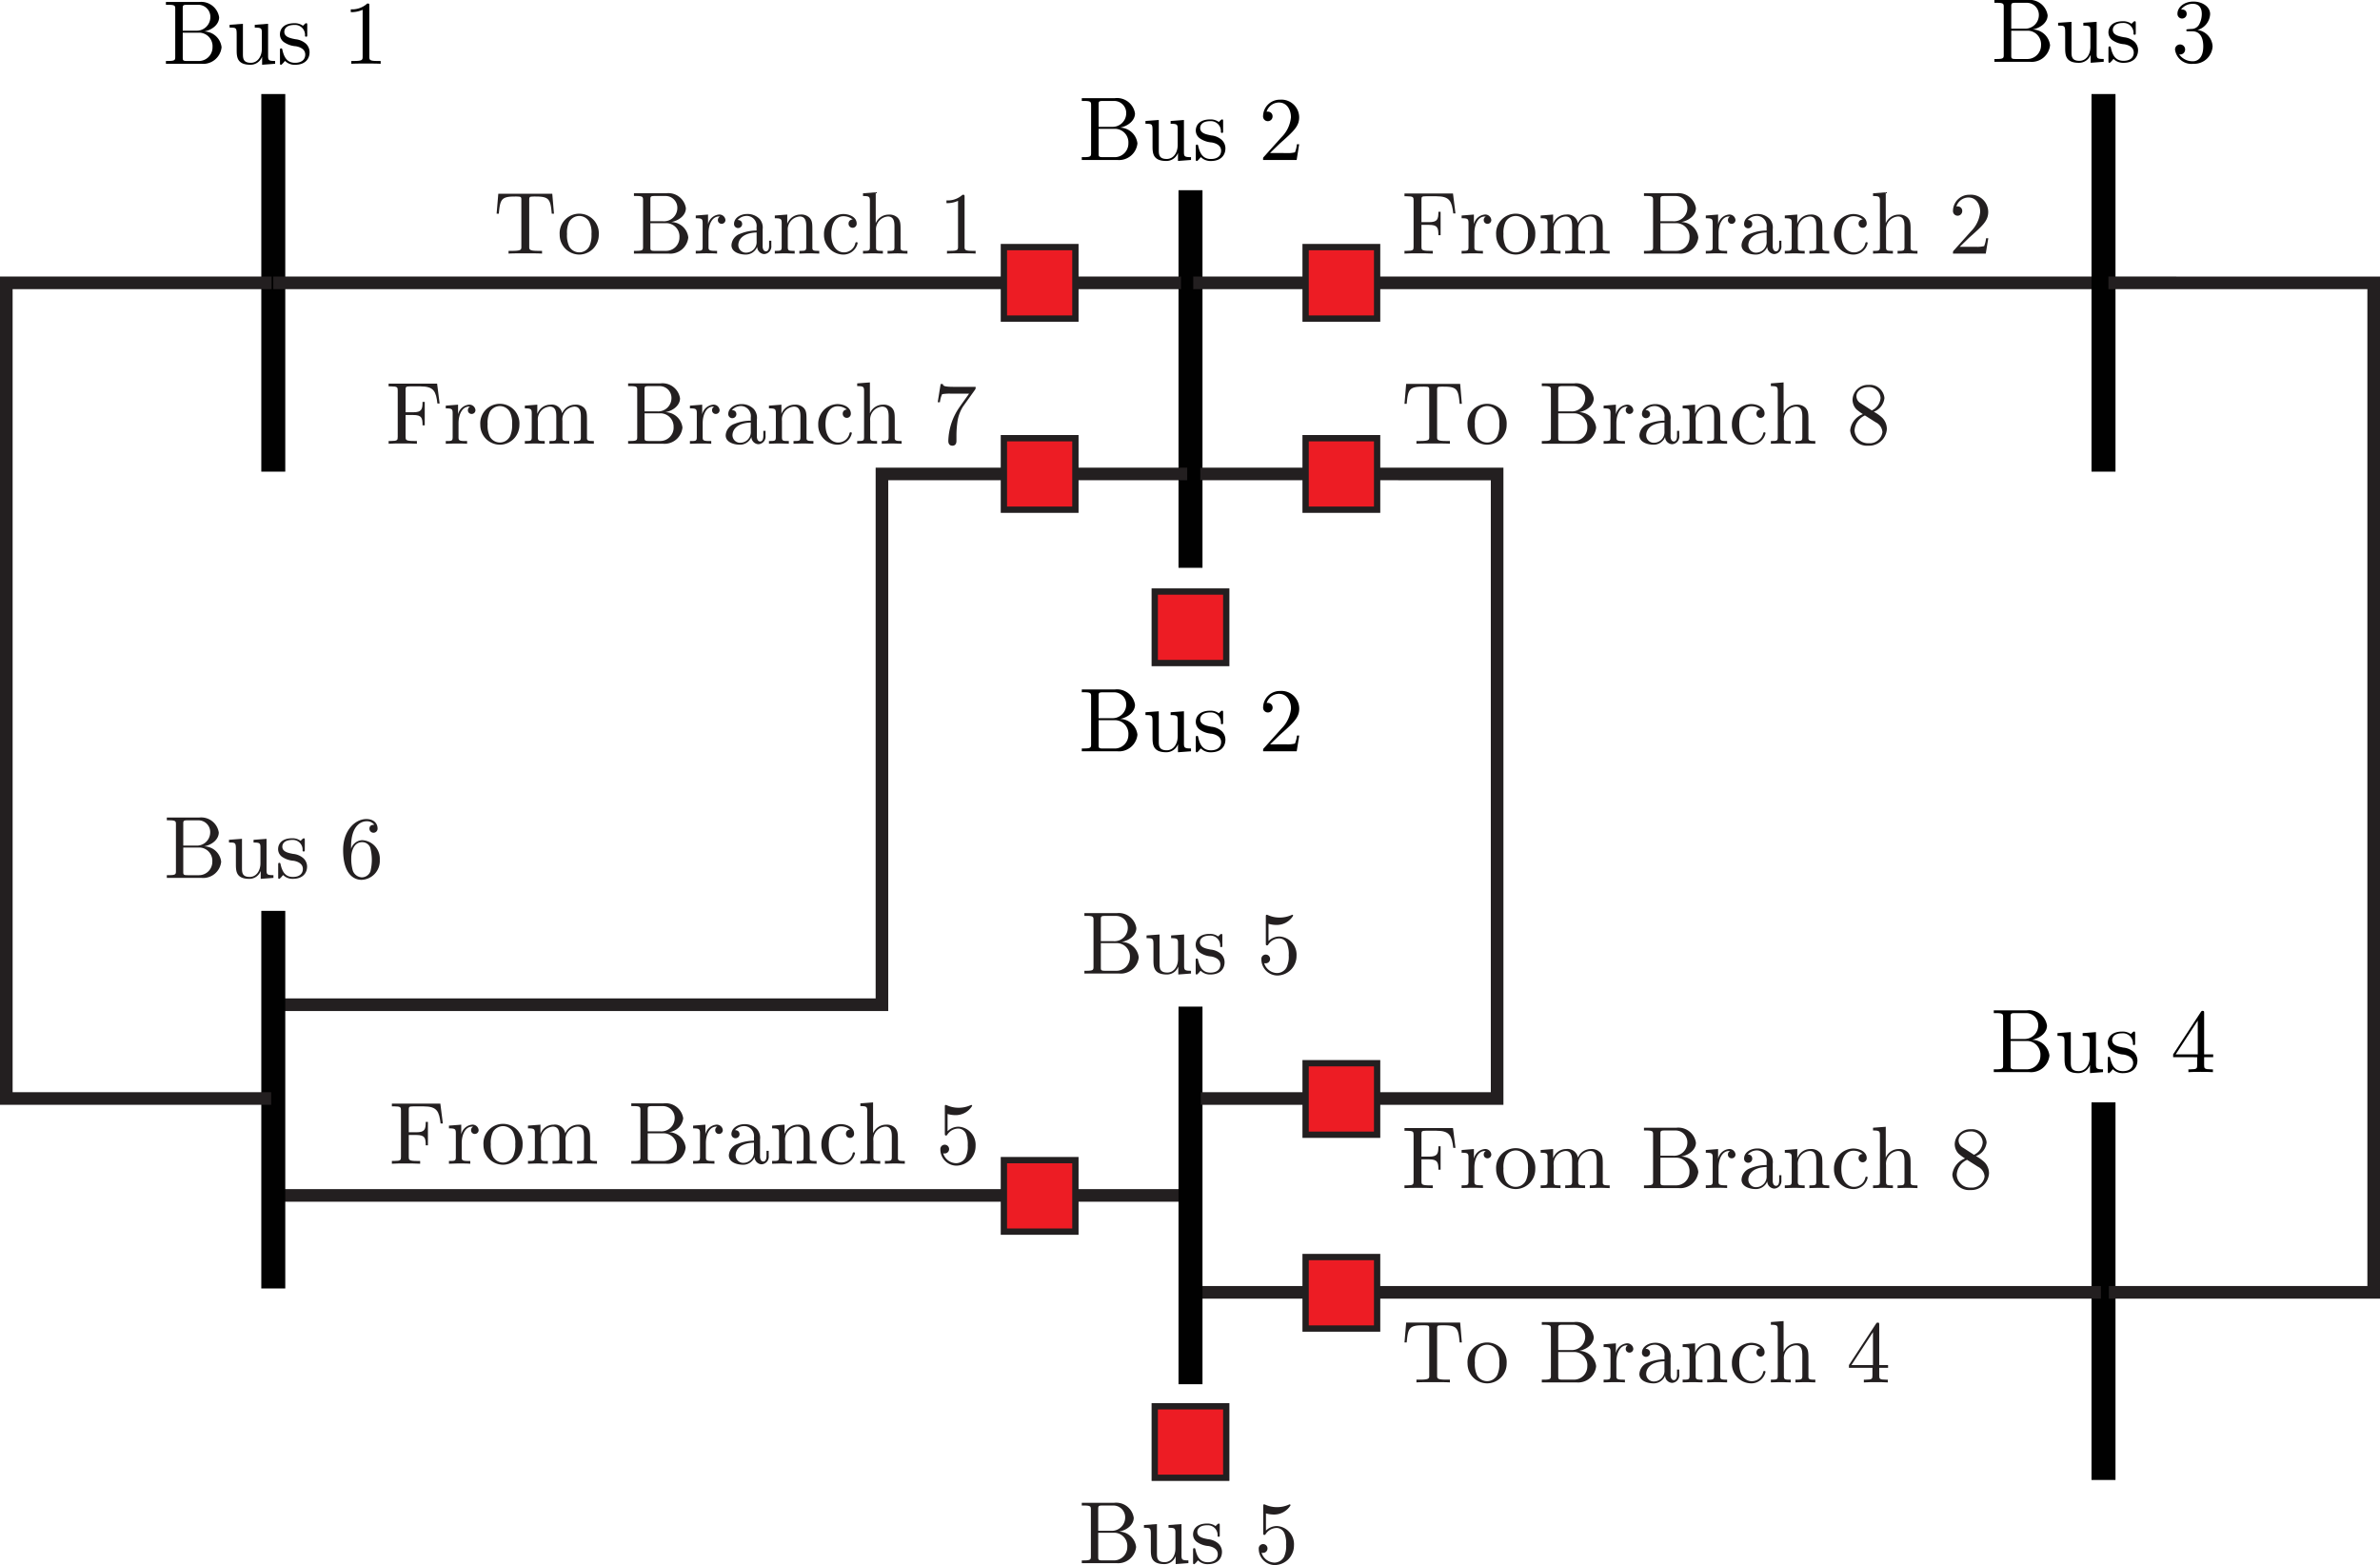 <svg id="Layer_1" data-name="Layer 1" xmlns="http://www.w3.org/2000/svg" viewBox="0 0 188.66 124.069"><defs><style>.cls-1,.cls-4{fill:none;}.cls-1{stroke:#010101;stroke-width:1.9px;}.cls-1,.cls-3,.cls-4,.cls-5{stroke-miterlimit:10;}.cls-2{fill:#231f20;}.cls-3{fill:#fff;}.cls-3,.cls-4,.cls-5{stroke:#231f20;}.cls-5{fill:#ed1c24;stroke-width:0.5px;}</style></defs><path d="M19.859,5.311a1.466,1.466,0,0,1-1.6,1.313H15.447V6.4h.172c.553,0,.567-.079.567-.338V2.284c0-.258-.014-.337-.567-.337h-.172V1.725h2.626a1.44,1.44,0,0,1,1.592,1.212c0,.531-.495.99-1.19,1.126A1.408,1.408,0,0,1,19.859,5.311ZM17.822,4A1.083,1.083,0,0,0,18.97,2.937a.954.954,0,0,0-.948-.99h-.889c-.337,0-.352.05-.352.287V4ZM19.142,5.3A1.075,1.075,0,0,0,18.13,4.156H16.781V6.115c0,.237.015.287.352.287h.9A1.085,1.085,0,0,0,19.142,5.3Z" transform="translate(-2.295 -1.567)"/><path d="M22.147,6.7c-1.091,0-1.091-.653-1.091-1.212V4.415c0-.638,0-.66-.559-.66V3.533l1.054-.08V5.835c0,.373.029.71.631.71.524,0,.869-.488.869-1.111V4.156c0-.351-.058-.4-.56-.4V3.533l1.055-.08V6c0,.351.057.4.559.4v.222L23.072,6.7V6.057A.977.977,0,0,1,22.147,6.7Z" transform="translate(-2.295 -1.567)"/><path d="M24.794,4.9a.762.762,0,0,1-.309-.609c0-.4.273-.883,1.148-.883a1.1,1.1,0,0,1,.674.2.946.946,0,0,0,.122-.114c.093-.087.108-.087.144-.087.078,0,.078.051.078.172v.725c0,.136,0,.173-.093.173a.077.077,0,0,1-.086-.065.791.791,0,0,0-.839-.868c-.617,0-.8.293-.8.545,0,.416.481.509.883.588a1.467,1.467,0,0,1,.818.345.923.923,0,0,1,.3.681c0,.517-.33,1-1.155,1a1.071,1.071,0,0,1-.789-.308,2.063,2.063,0,0,0-.144.164c-.136.137-.143.144-.179.144-.079,0-.079-.05-.079-.172V5.584c0-.129,0-.179.093-.179.072,0,.079.029.1.122.137.609.395,1.018,1,1.018.56,0,.811-.286.811-.652,0-.517-.589-.631-.747-.66A1.875,1.875,0,0,1,24.794,4.9Z" transform="translate(-2.295 -1.567)"/><path d="M31.572,6.057c0,.266.022.345.667.345h.23v.222c-.251-.021-.875-.021-1.163-.021s-.91,0-1.161.021V6.4h.229c.646,0,.667-.086.667-.345V2.341a2.143,2.143,0,0,1-.94.187V2.306a1.771,1.771,0,0,0,1.306-.46c.165,0,.165.014.165.187Z" transform="translate(-2.295 -1.567)"/><line class="cls-1" x1="21.663" y1="7.455" x2="21.663" y2="37.389"/><path class="cls-2" d="M19.827,69.878a1.433,1.433,0,0,1-1.563,1.282H15.519v-.217h.168c.539,0,.554-.077.554-.329V66.923c0-.252-.015-.329-.554-.329h-.168v-.217h2.563a1.406,1.406,0,0,1,1.555,1.183c0,.519-.483.967-1.163,1.1A1.376,1.376,0,0,1,19.827,69.878ZM17.837,68.6a1.056,1.056,0,0,0,1.12-1.037.93.93,0,0,0-.923-.966h-.87c-.329,0-.342.049-.342.28V68.6Zm1.288,1.275a1.049,1.049,0,0,0-.987-1.121H16.822v1.912c0,.231.013.28.342.28h.876A1.057,1.057,0,0,0,19.125,69.872Z" transform="translate(-2.295 -1.567)"/><path class="cls-2" d="M22.058,71.237c-1.064,0-1.064-.637-1.064-1.183V69c0-.623,0-.645-.547-.645v-.216l1.03-.077V70.39c0,.364.027.693.616.693.511,0,.847-.476.847-1.085V68.751c0-.343-.056-.393-.546-.393v-.216l1.029-.077v2.486c0,.343.057.392.547.392v.217l-1.009.077v-.63A.955.955,0,0,1,22.058,71.237Z" transform="translate(-2.295 -1.567)"/><path class="cls-2" d="M24.64,69.48a.75.75,0,0,1-.3-.6c0-.392.267-.861,1.121-.861a1.079,1.079,0,0,1,.659.2.968.968,0,0,0,.119-.112c.091-.084.105-.084.139-.084.078,0,.078.048.078.168V68.9c0,.133,0,.168-.091.168A.075.075,0,0,1,26.279,69a.773.773,0,0,0-.82-.847c-.6,0-.784.287-.784.532,0,.406.469.5.862.574a1.422,1.422,0,0,1,.8.336.906.906,0,0,1,.3.666c0,.5-.322.973-1.128.973a1.046,1.046,0,0,1-.77-.3,1.585,1.585,0,0,0-.14.161c-.134.133-.14.14-.176.14-.077,0-.077-.049-.077-.168v-.924c0-.126,0-.175.092-.175.069,0,.077.028.1.118.133.6.386,1,.973,1,.546,0,.791-.28.791-.637,0-.5-.574-.616-.727-.645A1.846,1.846,0,0,1,24.64,69.48Z" transform="translate(-2.295 -1.567)"/><path class="cls-2" d="M31,68.17a1.468,1.468,0,0,1,1.4,1.562,1.5,1.5,0,0,1-1.442,1.583c-.652,0-1.464-.5-1.464-2.368,0-1.548.945-2.451,1.841-2.451.582,0,.89.336.89.756a.322.322,0,1,1-.644.014c0-.315.28-.315.385-.315a.722.722,0,0,0-.616-.28c-.357,0-1.226.252-1.226,2.024v.168A.968.968,0,0,1,31,68.17Zm.651,2.493a3.738,3.738,0,0,0-.007-1.9.676.676,0,0,0-.651-.434c-.631,0-.855.7-.855,1.246a3.423,3.423,0,0,0,.126,1.016.806.806,0,0,0,.694.525A.732.732,0,0,0,31.648,70.663Z" transform="translate(-2.295 -1.567)"/><line class="cls-1" x1="94.37" y1="15.079" x2="94.37" y2="45.012"/><path d="M92.458,12.935a1.467,1.467,0,0,1-1.6,1.313H88.047v-.223h.171c.553,0,.567-.079.567-.337V9.908c0-.259-.014-.338-.567-.338h-.171V9.348h2.625a1.44,1.44,0,0,1,1.593,1.212c0,.531-.5.99-1.191,1.126A1.41,1.41,0,0,1,92.458,12.935Zm-2.037-1.313a1.083,1.083,0,0,0,1.148-1.062.953.953,0,0,0-.947-.99h-.89c-.337,0-.351.051-.351.287v1.765Zm1.32,1.3A1.074,1.074,0,0,0,90.73,11.78H89.381v1.958c0,.237.014.287.351.287h.9A1.084,1.084,0,0,0,91.741,12.927Z" transform="translate(-2.295 -1.567)"/><path d="M94.746,14.327c-1.09,0-1.09-.653-1.09-1.213V12.038c0-.639,0-.659-.56-.659v-.223l1.055-.079v2.381c0,.374.028.711.631.711.524,0,.868-.488.868-1.112V11.78c0-.352-.057-.4-.56-.4v-.223l1.055-.079v2.546c0,.352.058.4.56.4v.223l-1.033.079v-.646A.98.98,0,0,1,94.746,14.327Z" transform="translate(-2.295 -1.567)"/><path d="M97.393,12.526a.764.764,0,0,1-.309-.61c0-.4.273-.882,1.148-.882a1.111,1.111,0,0,1,.675.2,1.011,1.011,0,0,0,.122-.114c.093-.086.107-.086.143-.086.079,0,.079.05.079.172v.724c0,.137,0,.173-.093.173a.076.076,0,0,1-.086-.065.793.793,0,0,0-.84-.868c-.617,0-.8.294-.8.545,0,.417.48.509.882.589a1.459,1.459,0,0,1,.818.344.925.925,0,0,1,.3.682c0,.516-.33,1-1.155,1a1.07,1.07,0,0,1-.789-.309,1.521,1.521,0,0,0-.143.165c-.137.137-.144.144-.18.144-.079,0-.079-.05-.079-.173v-.947c0-.128,0-.179.094-.179.071,0,.079.029.1.122.136.61.395,1.019,1,1.019.56,0,.811-.287.811-.653,0-.517-.588-.632-.746-.66A1.877,1.877,0,0,1,97.393,12.526Z" transform="translate(-2.295 -1.567)"/><path d="M104.265,13.7a2.348,2.348,0,0,0,.681-.057A2.356,2.356,0,0,0,105.1,13h.179l-.2,1.249h-2.662c0-.172,0-.187.079-.266l1.377-1.535a2.569,2.569,0,0,0,.753-1.585c0-.589-.308-1.17-.961-1.17a1.033,1.033,0,0,0-.968.732.277.277,0,0,1,.093-.007.363.363,0,0,1,.38.373.377.377,0,1,1-.753-.022,1.326,1.326,0,0,1,1.342-1.3,1.409,1.409,0,0,1,1.52,1.393c0,.717-.43,1.1-1.549,2.094l-.76.739Z" transform="translate(-2.295 -1.567)"/><line class="cls-3" x1="21.663" y1="22.422" x2="93.612" y2="22.422"/><line class="cls-1" x1="166.743" y1="87.388" x2="166.743" y2="117.322"/><polyline class="cls-4" points="94.109 37.571 69.912 37.571 69.911 79.647 22.19 79.648"/><line class="cls-3" x1="21.892" y1="94.765" x2="93.841" y2="94.765"/><line class="cls-1" x1="21.663" y1="102.141" x2="21.663" y2="72.207"/><line class="cls-3" x1="94.587" y1="102.448" x2="166.535" y2="102.448"/><line class="cls-1" x1="94.37" y1="79.798" x2="94.37" y2="109.732"/><line class="cls-3" x1="94.587" y1="22.422" x2="166.535" y2="22.422"/><line class="cls-1" x1="166.743" y1="7.455" x2="166.743" y2="37.389"/><path d="M164.8,5.153a1.467,1.467,0,0,1-1.6,1.314H160.39V6.244h.172c.553,0,.567-.079.567-.337V2.126c0-.258-.014-.337-.567-.337h-.172V1.567h2.626a1.439,1.439,0,0,1,1.592,1.212c0,.531-.5.99-1.19,1.126A1.409,1.409,0,0,1,164.8,5.153ZM162.765,3.84a1.082,1.082,0,0,0,1.148-1.061.953.953,0,0,0-.947-.99h-.89c-.337,0-.351.05-.351.287V3.84Zm1.32,1.306A1.074,1.074,0,0,0,163.074,4h-1.349V5.957c0,.237.014.287.351.287h.9A1.085,1.085,0,0,0,164.085,5.146Z" transform="translate(-2.295 -1.567)"/><path d="M167.09,6.546c-1.09,0-1.09-.653-1.09-1.213V4.257c0-.639,0-.66-.56-.66V3.374L166.5,3.3V5.677c0,.374.028.711.631.711.524,0,.868-.488.868-1.112V4c0-.352-.058-.4-.56-.4V3.374l1.055-.078V5.842c0,.352.057.4.559.4v.223l-1.033.079V5.9A.979.979,0,0,1,167.09,6.546Z" transform="translate(-2.295 -1.567)"/><path d="M169.737,4.744a.762.762,0,0,1-.309-.609c0-.4.273-.883,1.148-.883a1.108,1.108,0,0,1,.675.2,1.011,1.011,0,0,0,.122-.114c.093-.087.107-.087.143-.087.079,0,.079.051.079.173v.724c0,.137,0,.172-.093.172-.015,0-.08,0-.087-.064a.791.791,0,0,0-.839-.869c-.617,0-.8.294-.8.546,0,.416.48.509.882.588a1.473,1.473,0,0,1,.818.344.925.925,0,0,1,.3.682c0,.517-.33,1-1.155,1a1.074,1.074,0,0,1-.789-.309,1.521,1.521,0,0,0-.143.165c-.137.136-.144.144-.18.144-.079,0-.079-.051-.079-.173V5.426c0-.129,0-.179.094-.179.071,0,.078.029.1.121.136.611.395,1.02,1,1.02.56,0,.811-.288.811-.653,0-.517-.589-.632-.747-.66A1.866,1.866,0,0,1,169.737,4.744Z" transform="translate(-2.295 -1.567)"/><path d="M177.685,5.24a1.463,1.463,0,0,1-1.528,1.384,1.31,1.31,0,0,1-1.45-1.126.4.4,0,1,1,.8-.014.392.392,0,0,1-.473.394,1.3,1.3,0,0,0,1.1.545c.316,0,.811-.208.811-1.183,0-.7-.266-1.191-.854-1.191h-.315c-.122,0-.173,0-.173-.079s.051-.079.108-.087.222-.014.28-.021a.693.693,0,0,0,.638-.373,1.787,1.787,0,0,0,.2-.818c0-.645-.394-.8-.689-.8a1.162,1.162,0,0,0-.954.445c.108,0,.445,0,.445.358a.366.366,0,1,1-.732-.007c0-.545.546-.976,1.27-.976.689,0,1.32.4,1.32.99a1.382,1.382,0,0,1-1,1.263A1.384,1.384,0,0,1,177.685,5.24Z" transform="translate(-2.295 -1.567)"/><path d="M164.752,85.245a1.466,1.466,0,0,1-1.6,1.312H160.34v-.223h.173c.552,0,.566-.078.566-.336V82.217c0-.258-.014-.338-.566-.338h-.173v-.222h2.626a1.44,1.44,0,0,1,1.592,1.212c0,.531-.5.99-1.19,1.127A1.408,1.408,0,0,1,164.752,85.245Zm-2.037-1.314a1.083,1.083,0,0,0,1.148-1.062.954.954,0,0,0-.947-.99h-.89c-.337,0-.351.051-.351.287v1.765Zm1.32,1.306a1.075,1.075,0,0,0-1.012-1.148h-1.348v1.959c0,.236.014.286.351.286h.9A1.083,1.083,0,0,0,164.035,85.237Z" transform="translate(-2.295 -1.567)"/><path d="M167.04,86.636c-1.09,0-1.09-.653-1.09-1.212V84.347c0-.638,0-.659-.56-.659v-.223l1.055-.079v2.382c0,.373.028.71.631.71.523,0,.868-.487.868-1.112V84.089c0-.351-.058-.4-.56-.4v-.223l1.055-.079v2.547c0,.351.058.4.56.4v.223l-1.033.079v-.645A.98.98,0,0,1,167.04,86.636Z" transform="translate(-2.295 -1.567)"/><path d="M169.687,84.835a.762.762,0,0,1-.309-.609c0-.4.273-.883,1.148-.883a1.108,1.108,0,0,1,.675.2.877.877,0,0,0,.121-.115c.094-.086.108-.086.144-.086.079,0,.079.05.079.173v.724c0,.136,0,.172-.093.172a.077.077,0,0,1-.087-.065.79.79,0,0,0-.839-.867c-.617,0-.8.294-.8.545,0,.416.48.509.882.588a1.466,1.466,0,0,1,.818.344.928.928,0,0,1,.3.682c0,.516-.33,1-1.155,1a1.069,1.069,0,0,1-.789-.309,1.765,1.765,0,0,0-.144.166c-.136.136-.143.143-.179.143-.079,0-.079-.05-.079-.172v-.947c0-.129,0-.18.094-.18.072,0,.079.029.1.123.136.609.4,1.018,1,1.018.56,0,.811-.287.811-.653,0-.517-.588-.631-.747-.66A1.867,1.867,0,0,1,169.687,84.835Z" transform="translate(-2.295 -1.567)"/><path d="M174.557,85.373v-.222l2.2-3.364c.057-.087.078-.087.143-.087.115,0,.115.043.115.187v3.264h.717v.222h-.717V86c0,.258.015.336.545.336h.151v.223c-.295-.022-.674-.022-.976-.022s-.674,0-.968.022v-.223h.15c.531,0,.545-.078.545-.336v-.625Zm1.952-2.9-1.751,2.676h1.751Z" transform="translate(-2.295 -1.567)"/><path class="cls-2" d="M92.561,77.46A1.433,1.433,0,0,1,91,78.742H88.254v-.218h.168c.539,0,.554-.076.554-.329V74.5c0-.252-.015-.329-.554-.329h-.168v-.217h2.563a1.406,1.406,0,0,1,1.555,1.184c0,.518-.483.966-1.163,1.1A1.376,1.376,0,0,1,92.561,77.46Zm-1.989-1.282a1.056,1.056,0,0,0,1.121-1.036.931.931,0,0,0-.924-.967H89.9c-.329,0-.343.049-.343.281v1.722Zm1.289,1.275a1.049,1.049,0,0,0-.987-1.12H89.557v1.912c0,.231.014.279.343.279h.875A1.058,1.058,0,0,0,91.861,77.453Z" transform="translate(-2.295 -1.567)"/><path class="cls-2" d="M94.793,78.819c-1.065,0-1.065-.638-1.065-1.184v-1.05c0-.624,0-.645-.546-.645v-.217l1.03-.077v2.325c0,.364.028.694.616.694.511,0,.847-.476.847-1.086V76.333c0-.344-.055-.393-.546-.393v-.217l1.03-.077v2.486c0,.344.056.392.546.392v.218l-1.009.077v-.63A.955.955,0,0,1,94.793,78.819Z" transform="translate(-2.295 -1.567)"/><path class="cls-2" d="M97.375,77.061a.748.748,0,0,1-.3-.6c0-.392.266-.861,1.12-.861a1.079,1.079,0,0,1,.659.2.9.9,0,0,0,.119-.112c.091-.084.105-.084.14-.084.077,0,.077.049.077.168v.708c0,.133,0,.167-.091.167-.014,0-.077,0-.084-.062a.773.773,0,0,0-.82-.848c-.6,0-.784.287-.784.533,0,.406.469.5.861.574a1.427,1.427,0,0,1,.8.336.9.9,0,0,1,.294.665c0,.5-.322.974-1.128.974a1.046,1.046,0,0,1-.77-.3,1.585,1.585,0,0,0-.14.161c-.133.133-.14.14-.175.14-.077,0-.077-.049-.077-.168v-.925c0-.126,0-.175.091-.175.07,0,.077.028.1.119.133.6.385,1,.973,1,.547,0,.792-.281.792-.638,0-.5-.574-.616-.728-.644A1.835,1.835,0,0,1,97.375,77.061Z" transform="translate(-2.295 -1.567)"/><path class="cls-2" d="M103.549,78.9a1.286,1.286,0,0,1-1.267-1.282.347.347,0,1,1,.343.315.316.316,0,0,1-.119-.014,1.091,1.091,0,0,0,1.03.785.876.876,0,0,0,.749-.455,2.041,2.041,0,0,0,.168-.96,2.161,2.161,0,0,0-.126-.883.685.685,0,0,0-.6-.448,1.053,1.053,0,0,0-.9.49c-.028.042-.042.063-.091.063-.1,0-.1-.055-.1-.182V74.252c0-.112,0-.168.07-.168a.209.209,0,0,1,.084.021,2.274,2.274,0,0,0,.932.2,2.315,2.315,0,0,0,.952-.2.1.1,0,0,1,.056-.021.068.068,0,0,1,.07.077,1.526,1.526,0,0,1-1.351.729,2.226,2.226,0,0,1-.6-.091v1.365a1.233,1.233,0,0,1,.89-.357,1.437,1.437,0,0,1,1.33,1.534A1.547,1.547,0,0,1,103.549,78.9Z" transform="translate(-2.295 -1.567)"/><polyline class="cls-4" points="95.148 37.571 118.675 37.572 118.675 62.546 118.675 87.082 95.182 87.082"/><polyline class="cls-4" points="167.133 22.422 188.16 22.423 188.16 62.79 188.16 102.448 167.167 102.448"/><polyline class="cls-4" points="21.527 22.422 0.5 22.422 0.5 55.039 0.5 87.082 21.493 87.082"/><rect class="cls-5" x="79.577" y="91.967" width="5.669" height="5.669"/><rect class="cls-5" x="103.494" y="84.285" width="5.669" height="5.669"/><rect class="cls-5" x="103.494" y="99.65" width="5.669" height="5.669"/><rect class="cls-5" x="91.535" y="111.48" width="5.669" height="5.669"/><rect class="cls-5" x="79.577" y="19.587" width="5.669" height="5.669"/><rect class="cls-5" x="79.577" y="34.737" width="5.669" height="5.669"/><rect class="cls-5" x="103.494" y="34.737" width="5.669" height="5.669"/><rect class="cls-5" x="103.494" y="19.587" width="5.669" height="5.669"/><rect class="cls-5" x="91.535" y="46.893" width="5.669" height="5.669"/><path class="cls-2" d="M117.668,18.484h-.174c-.113-.967-.288-1.359-1.338-1.359h-.841c-.329,0-.343.049-.343.28v1.772h.6c.673,0,.743-.231.743-.82h.175v1.856h-.175c0-.6-.07-.819-.743-.819h-.6v1.723c0,.245,0,.336.665.336h.232v.217c-.253-.021-.89-.021-1.177-.021s-.819,0-1.065.021v-.217h.168c.539,0,.553-.077.553-.329v-3.67c0-.252-.014-.329-.553-.329h-.168v-.217h3.845Z" transform="translate(-2.295 -1.567)"/><path class="cls-2" d="M119.991,18.575a.478.478,0,0,1,.518.427.3.3,0,0,1-.3.308.289.289,0,0,1-.3-.3.3.3,0,0,1,.161-.273.18.18,0,0,0-.077-.007c-.533,0-.826.623-.826,1.316v1.079c0,.252.013.329.532.329h.146v.217c-.28-.021-.609-.021-.889-.021-.2,0-.525.014-.8.021v-.217c.468,0,.546,0,.546-.315V19.261c0-.343-.056-.393-.546-.393v-.216l.973-.077v.77A.98.98,0,0,1,119.991,18.575Z" transform="translate(-2.295 -1.567)"/><path class="cls-2" d="M122.441,21.747a1.564,1.564,0,0,1-1.548-1.576,1.554,1.554,0,1,1,3.1,0A1.56,1.56,0,0,1,122.441,21.747Zm.819-.693a2.114,2.114,0,0,0,.155-.938,1.914,1.914,0,0,0-.183-.974.918.918,0,0,0-.791-.455.941.941,0,0,0-.8.469,2.009,2.009,0,0,0-.168.96,2.083,2.083,0,0,0,.175.987.916.916,0,0,0,.8.469A.9.9,0,0,0,123.26,21.054Z" transform="translate(-2.295 -1.567)"/><path class="cls-2" d="M124.421,18.868v-.216l.988-.077v.735a1.1,1.1,0,0,1,1.036-.735.828.828,0,0,1,.931.686,1.11,1.11,0,0,1,1.016-.686.932.932,0,0,1,.735.259c.217.252.217.469.217,1.071v1.338c.007.21.183.21.547.21v.217c-.238-.007-.6-.021-.785-.021s-.546.014-.791.021v-.217c.47,0,.546,0,.546-.315V19.506c0-.4-.076-.777-.518-.777a1.022,1.022,0,0,0-.945,1.12v1.289c0,.315.076.315.546.315v.217c-.238-.007-.6-.021-.784-.021s-.547.014-.792.021v-.217c.469,0,.547,0,.547-.315V19.506c0-.4-.078-.777-.519-.777a1.022,1.022,0,0,0-.945,1.12v1.289c0,.315.077.315.546.315v.217c-.239-.007-.6-.021-.785-.021s-.546.014-.791.021v-.217c.469,0,.546,0,.546-.315V19.261C124.967,18.918,124.912,18.868,124.421,18.868Z" transform="translate(-2.295 -1.567)"/><path class="cls-2" d="M136.918,20.388a1.432,1.432,0,0,1-1.561,1.282h-2.746v-.217h.168c.54,0,.553-.077.553-.329V17.433c0-.252-.013-.329-.553-.329h-.168v-.217h2.563a1.406,1.406,0,0,1,1.555,1.183c0,.519-.483.967-1.162,1.1A1.374,1.374,0,0,1,136.918,20.388Zm-1.989-1.281a1.057,1.057,0,0,0,1.121-1.037.93.93,0,0,0-.925-.966h-.868c-.33,0-.343.049-.343.28v1.723Zm1.289,1.275a1.05,1.05,0,0,0-.988-1.121h-1.316v1.912c0,.231.013.28.343.28h.875A1.058,1.058,0,0,0,136.218,20.382Z" transform="translate(-2.295 -1.567)"/><path class="cls-2" d="M139.346,18.575a.479.479,0,0,1,.519.427.3.3,0,0,1-.3.308.29.29,0,0,1-.3-.3.3.3,0,0,1,.161-.273.177.177,0,0,0-.077-.007c-.532,0-.826.623-.826,1.316v1.079c0,.252.014.329.532.329h.147v.217c-.281-.021-.61-.021-.89-.021-.195,0-.524.014-.8.021v-.217c.469,0,.546,0,.546-.315V19.261c0-.343-.056-.393-.546-.393v-.216l.974-.077v.77A.978.978,0,0,1,139.346,18.575Z" transform="translate(-2.295 -1.567)"/><path class="cls-2" d="M141.466,21.747c-.441,0-1.121-.175-1.121-.742a1.02,1.02,0,0,1,.7-.91,3.4,3.4,0,0,1,1.289-.253v-.259a.793.793,0,0,0-.742-.9.983.983,0,0,0-.757.322c.323.007.358.238.358.322a.323.323,0,1,1-.645-.007c0-.462.484-.791,1.058-.791a1.341,1.341,0,0,1,.96.385,1.035,1.035,0,0,1,.252.826v1.4c0,.035.028.35.259.35.077,0,.252-.042.252-.448v-.392h.175v.392a.594.594,0,0,1-.574.665.588.588,0,0,1-.547-.574A.968.968,0,0,1,141.466,21.747ZM140.884,21a.6.6,0,0,0,.631.595.84.84,0,0,0,.819-.9v-.7C141.179,20.032,140.884,20.613,140.884,21Z" transform="translate(-2.295 -1.567)"/><path class="cls-2" d="M143.775,18.868v-.216l.988-.077v.735a1.1,1.1,0,0,1,1.036-.735.934.934,0,0,1,.736.259c.217.252.217.469.217,1.071v1.338c.007.21.182.21.546.21v.217c-.238-.007-.6-.021-.784-.021s-.547.014-.792.021v-.217c.47,0,.547,0,.547-.315V19.506c0-.4-.077-.777-.519-.777a1.022,1.022,0,0,0-.945,1.12v1.289c0,.315.077.315.546.315v.217c-.238-.007-.6-.021-.784-.021s-.546.014-.792.021v-.217c.47,0,.547,0,.547-.315V19.261C144.322,18.918,144.266,18.868,143.775,18.868Z" transform="translate(-2.295 -1.567)"/><path class="cls-2" d="M149.244,21.572a.916.916,0,0,0,.918-.735.08.08,0,0,1,.09-.07c.022,0,.091,0,.091.07a1.151,1.151,0,0,1-1.162.91,1.55,1.55,0,0,1-1.506-1.589,1.57,1.57,0,0,1,1.52-1.625c.539,0,1.071.272,1.071.749a.322.322,0,1,1-.643.007.316.316,0,0,1,.329-.322,1.145,1.145,0,0,0-.75-.259c-.371,0-.946.294-.946,1.435S148.873,21.572,149.244,21.572Z" transform="translate(-2.295 -1.567)"/><path class="cls-2" d="M151.315,17.5c0-.343-.056-.392-.546-.392v-.217l1.008-.078v2.452a1.109,1.109,0,0,1,1.015-.686.934.934,0,0,1,.736.259c.218.252.218.469.218,1.071v1.338c.006.21.181.21.545.21v.217c-.238-.007-.6-.021-.784-.021s-.547.014-.792.021v-.217c.47,0,.547,0,.547-.315V19.506c0-.4-.077-.777-.518-.777a1.022,1.022,0,0,0-.946,1.12v1.289c0,.315.077.315.546.315v.217c-.238-.007-.6-.021-.784-.021s-.546.014-.791.021v-.217c.469,0,.546,0,.546-.315Z" transform="translate(-2.295 -1.567)"/><path class="cls-2" d="M158.911,21.131a2.281,2.281,0,0,0,.665-.056,2.312,2.312,0,0,0,.154-.624h.175l-.2,1.219h-2.6c0-.168,0-.182.076-.259l1.345-1.5a2.509,2.509,0,0,0,.736-1.547c0-.575-.3-1.142-.938-1.142a1.011,1.011,0,0,0-.947.714.274.274,0,0,1,.092-.007.354.354,0,0,1,.371.364.368.368,0,1,1-.735-.021,1.293,1.293,0,0,1,1.309-1.267,1.376,1.376,0,0,1,1.485,1.359c0,.7-.42,1.078-1.513,2.044l-.742.722Z" transform="translate(-2.295 -1.567)"/><path d="M92.458,59.81a1.467,1.467,0,0,1-1.6,1.313H88.047V60.9h.171c.553,0,.567-.079.567-.337V56.782c0-.258-.014-.337-.567-.337h-.171v-.222h2.625a1.44,1.44,0,0,1,1.593,1.212c0,.531-.5.99-1.191,1.126A1.41,1.41,0,0,1,92.458,59.81ZM90.421,58.5a1.082,1.082,0,0,0,1.148-1.061.953.953,0,0,0-.947-.99h-.89c-.337,0-.351.05-.351.287V58.5Zm1.32,1.306a1.074,1.074,0,0,0-1.011-1.147H89.381v1.958c0,.237.014.287.351.287h.9A1.084,1.084,0,0,0,91.741,59.8Z" transform="translate(-2.295 -1.567)"/><path d="M94.746,61.2c-1.09,0-1.09-.652-1.09-1.212V58.913c0-.639,0-.66-.56-.66V58.03l1.055-.078v2.381c0,.373.028.711.631.711.524,0,.868-.488.868-1.112V58.655c0-.352-.057-.4-.56-.4V58.03l1.055-.078V60.5c0,.352.058.4.56.4v.223l-1.033.078v-.645A.98.98,0,0,1,94.746,61.2Z" transform="translate(-2.295 -1.567)"/><path d="M97.393,59.4a.765.765,0,0,1-.309-.61c0-.4.273-.882,1.148-.882a1.111,1.111,0,0,1,.675.2.945.945,0,0,0,.122-.115c.093-.085.107-.085.143-.085.079,0,.079.05.079.172v.724c0,.137,0,.172-.093.172-.015,0-.079,0-.086-.064a.793.793,0,0,0-.84-.868c-.617,0-.8.294-.8.545,0,.416.48.509.882.589a1.458,1.458,0,0,1,.818.343.93.93,0,0,1,.3.682c0,.516-.33,1-1.155,1a1.072,1.072,0,0,1-.789-.308,1.521,1.521,0,0,0-.143.165c-.137.136-.144.143-.18.143-.079,0-.079-.05-.079-.172v-.947c0-.129,0-.179.094-.179.071,0,.079.029.1.122.136.61.395,1.019,1,1.019.56,0,.811-.288.811-.653,0-.517-.588-.632-.746-.661A1.868,1.868,0,0,1,97.393,59.4Z" transform="translate(-2.295 -1.567)"/><path d="M104.265,60.57a2.309,2.309,0,0,0,.681-.058,2.338,2.338,0,0,0,.158-.638h.179l-.2,1.249h-2.662c0-.173,0-.187.079-.266l1.377-1.535a2.569,2.569,0,0,0,.753-1.586c0-.588-.308-1.169-.961-1.169a1.034,1.034,0,0,0-.968.731.277.277,0,0,1,.093-.007.363.363,0,0,1,.38.374.377.377,0,1,1-.753-.022,1.326,1.326,0,0,1,1.342-1.3,1.409,1.409,0,0,1,1.52,1.392c0,.718-.43,1.105-1.549,2.1l-.76.739Z" transform="translate(-2.295 -1.567)"/><path class="cls-2" d="M92.354,124.2a1.433,1.433,0,0,1-1.562,1.282H88.047v-.217h.168c.539,0,.553-.077.553-.33v-3.69c0-.252-.014-.33-.553-.33h-.168V120.7H90.61a1.406,1.406,0,0,1,1.555,1.184c0,.518-.483.967-1.163,1.1A1.376,1.376,0,0,1,92.354,124.2Zm-1.989-1.282a1.057,1.057,0,0,0,1.121-1.036.931.931,0,0,0-.925-.967h-.868c-.329,0-.344.049-.344.281v1.722Zm1.289,1.275a1.049,1.049,0,0,0-.988-1.12H89.349v1.912c0,.231.015.28.344.28h.875A1.059,1.059,0,0,0,91.654,124.192Z" transform="translate(-2.295 -1.567)"/><path class="cls-2" d="M94.586,125.558c-1.065,0-1.065-.638-1.065-1.184v-1.05c0-.623,0-.645-.546-.645v-.217l1.03-.077v2.325c0,.365.028.694.616.694.511,0,.847-.476.847-1.086v-1.246c0-.344-.056-.393-.546-.393v-.217l1.029-.077v2.486c0,.344.057.393.547.393v.217l-1.009.077v-.63A.955.955,0,0,1,94.586,125.558Z" transform="translate(-2.295 -1.567)"/><path class="cls-2" d="M97.168,123.8a.747.747,0,0,1-.3-.595c0-.393.267-.862,1.121-.862a1.079,1.079,0,0,1,.659.2.893.893,0,0,0,.118-.112c.092-.084.106-.084.141-.084.077,0,.077.049.077.168v.708c0,.133,0,.168-.091.168a.075.075,0,0,1-.084-.063.773.773,0,0,0-.82-.848c-.6,0-.784.288-.784.533,0,.406.469.5.861.574a1.427,1.427,0,0,1,.8.336.9.9,0,0,1,.294.665c0,.5-.322.974-1.128.974a1.046,1.046,0,0,1-.77-.3,1.585,1.585,0,0,0-.14.161c-.133.133-.14.14-.175.14-.078,0-.078-.049-.078-.168v-.925c0-.126,0-.175.092-.175.07,0,.077.028.1.119.133.6.385.995.973.995.546,0,.792-.281.792-.637,0-.5-.575-.617-.728-.645A1.835,1.835,0,0,1,97.168,123.8Z" transform="translate(-2.295 -1.567)"/><path class="cls-2" d="M103.342,125.635a1.287,1.287,0,0,1-1.268-1.282.348.348,0,1,1,.344.315.3.3,0,0,1-.119-.014,1.09,1.09,0,0,0,1.029.785.877.877,0,0,0,.75-.455,2.041,2.041,0,0,0,.168-.96,2.153,2.153,0,0,0-.126-.882.687.687,0,0,0-.6-.449,1.051,1.051,0,0,0-.9.491c-.028.041-.042.062-.091.062-.1,0-.1-.055-.1-.182v-2.072c0-.113,0-.169.07-.169a.209.209,0,0,1,.084.021,2.256,2.256,0,0,0,.931.2,2.317,2.317,0,0,0,.953-.2.1.1,0,0,1,.056-.021.068.068,0,0,1,.07.077,1.527,1.527,0,0,1-1.352.729,2.218,2.218,0,0,1-.595-.091V122.9a1.231,1.231,0,0,1,.889-.357,1.438,1.438,0,0,1,1.331,1.534A1.547,1.547,0,0,1,103.342,125.635Z" transform="translate(-2.295 -1.567)"/><path class="cls-2" d="M46.208,18.505h-.176c-.1-1.128-.2-1.359-1.26-1.359a3.3,3.3,0,0,0-.4.014c-.126.028-.126.126-.126.266v3.691c0,.238,0,.336.736.336h.28v.217c-.288-.021-1.009-.021-1.331-.021s-1.037,0-1.324.021v-.217h.28c.735,0,.735-.1.735-.336V17.426c0-.161,0-.238-.146-.266a2.953,2.953,0,0,0-.379-.014c-1.058,0-1.162.231-1.261,1.359h-.175l.133-1.576h4.279Z" transform="translate(-2.295 -1.567)"/><path class="cls-2" d="M48.208,21.747a1.564,1.564,0,0,1-1.548-1.576,1.554,1.554,0,1,1,3.1,0A1.56,1.56,0,0,1,48.208,21.747Zm.82-.693a2.126,2.126,0,0,0,.154-.938A1.914,1.914,0,0,0,49,19.142a.916.916,0,0,0-.791-.455.942.942,0,0,0-.8.469,2.009,2.009,0,0,0-.168.96,2.083,2.083,0,0,0,.175.987.917.917,0,0,0,.8.469A.9.9,0,0,0,49.028,21.054Z" transform="translate(-2.295 -1.567)"/><path class="cls-2" d="M56.855,20.388a1.433,1.433,0,0,1-1.562,1.282H52.547v-.217h.168c.54,0,.554-.077.554-.329V17.433c0-.252-.014-.329-.554-.329h-.168v-.217h2.564a1.405,1.405,0,0,1,1.554,1.183c0,.519-.483.967-1.162,1.1A1.376,1.376,0,0,1,56.855,20.388Zm-1.99-1.281a1.058,1.058,0,0,0,1.122-1.037.931.931,0,0,0-.925-.966h-.868c-.331,0-.344.049-.344.28v1.723Zm1.289,1.275a1.049,1.049,0,0,0-.988-1.121H53.85v1.912c0,.231.013.28.344.28h.875A1.058,1.058,0,0,0,56.154,20.382Z" transform="translate(-2.295 -1.567)"/><path class="cls-2" d="M59.282,18.575A.479.479,0,0,1,59.8,19a.3.3,0,0,1-.3.308.29.29,0,0,1-.3-.3.3.3,0,0,1,.162-.273.186.186,0,0,0-.078-.007c-.532,0-.826.623-.826,1.316v1.079c0,.252.014.329.532.329h.147v.217c-.28-.021-.609-.021-.89-.021-.2,0-.524.014-.8.021v-.217c.469,0,.546,0,.546-.315V19.261c0-.343-.055-.393-.546-.393v-.216l.974-.077v.77A.98.98,0,0,1,59.282,18.575Z" transform="translate(-2.295 -1.567)"/><path class="cls-2" d="M61.4,21.747c-.442,0-1.122-.175-1.122-.742a1.02,1.02,0,0,1,.7-.91,3.391,3.391,0,0,1,1.289-.253v-.259a.793.793,0,0,0-.743-.9.98.98,0,0,0-.756.322c.322.007.357.238.357.322a.322.322,0,1,1-.644-.007c0-.462.483-.791,1.057-.791a1.339,1.339,0,0,1,.96.385,1.035,1.035,0,0,1,.252.826v1.4c0,.035.028.35.259.35.077,0,.252-.042.252-.448v-.392h.176v.392a.6.6,0,0,1-.575.665.586.586,0,0,1-.546-.574A.969.969,0,0,1,61.4,21.747ZM60.821,21a.6.6,0,0,0,.631.595.841.841,0,0,0,.82-.9v-.7C61.116,20.032,60.821,20.613,60.821,21Z" transform="translate(-2.295 -1.567)"/><path class="cls-2" d="M63.713,18.868v-.216l.987-.077v.735a1.106,1.106,0,0,1,1.037-.735.933.933,0,0,1,.735.259c.218.252.218.469.218,1.071v1.338c.006.21.181.21.546.21v.217c-.239-.007-.6-.021-.785-.021s-.547.014-.792.021v-.217c.47,0,.547,0,.547-.315V19.506c0-.4-.077-.777-.518-.777a1.022,1.022,0,0,0-.946,1.12v1.289c0,.315.078.315.546.315v.217c-.238-.007-.6-.021-.784-.021s-.546.014-.791.021v-.217c.469,0,.546,0,.546-.315V19.261C64.259,18.918,64.2,18.868,63.713,18.868Z" transform="translate(-2.295 -1.567)"/><path class="cls-2" d="M69.18,21.572a.915.915,0,0,0,.918-.735c.014-.042.028-.07.091-.07.021,0,.09,0,.09.07a1.151,1.151,0,0,1-1.162.91,1.549,1.549,0,0,1-1.505-1.589,1.569,1.569,0,0,1,1.519-1.625c.539,0,1.071.272,1.071.749a.322.322,0,1,1-.643.007.316.316,0,0,1,.329-.322,1.143,1.143,0,0,0-.75-.259c-.371,0-.945.294-.945,1.435S68.809,21.572,69.18,21.572Z" transform="translate(-2.295 -1.567)"/><path class="cls-2" d="M71.251,17.5c0-.343-.055-.392-.546-.392v-.217l1.008-.078v2.452a1.109,1.109,0,0,1,1.016-.686.933.933,0,0,1,.735.259c.218.252.218.469.218,1.071v1.338c.007.21.181.21.546.21v.217c-.239-.007-.6-.021-.784-.021s-.547.014-.792.021v-.217c.469,0,.546,0,.546-.315V19.506c0-.4-.077-.777-.518-.777a1.022,1.022,0,0,0-.945,1.12v1.289c0,.315.077.315.545.315v.217c-.238-.007-.6-.021-.784-.021s-.546.014-.791.021v-.217c.469,0,.546,0,.546-.315Z" transform="translate(-2.295 -1.567)"/><path class="cls-2" d="M78.756,21.117c0,.259.021.336.651.336h.224v.217c-.245-.021-.854-.021-1.135-.021s-.889,0-1.134.021v-.217h.224c.63,0,.651-.084.651-.336V17.489a2.1,2.1,0,0,1-.917.182v-.217a1.733,1.733,0,0,0,1.275-.448c.161,0,.161.014.161.182Z" transform="translate(-2.295 -1.567)"/><path class="cls-2" d="M37.143,33.556h-.175c-.112-.967-.287-1.359-1.338-1.359h-.841c-.329,0-.343.049-.343.281v1.771h.6c.673,0,.743-.231.743-.819h.175v1.856h-.175c0-.6-.07-.82-.743-.82h-.6v1.723c0,.246,0,.336.666.336h.231v.218c-.253-.021-.89-.021-1.177-.021s-.819,0-1.064.021v-.218h.168c.539,0,.552-.076.552-.329v-3.67c0-.252-.013-.329-.552-.329H33.1V31.98h3.844Z" transform="translate(-2.295 -1.567)"/><path class="cls-2" d="M39.465,33.647a.479.479,0,0,1,.519.427.3.3,0,0,1-.3.308.29.29,0,0,1-.3-.3.3.3,0,0,1,.161-.273.177.177,0,0,0-.077-.007c-.532,0-.826.623-.826,1.317V36.2c0,.253.014.329.532.329h.147v.218c-.281-.021-.61-.021-.89-.021-.2,0-.524.014-.8.021v-.218c.469,0,.546,0,.546-.315V34.333c0-.343-.056-.392-.546-.392v-.217l.974-.077v.77A.978.978,0,0,1,39.465,33.647Z" transform="translate(-2.295 -1.567)"/><path class="cls-2" d="M41.915,36.82a1.564,1.564,0,0,1-1.548-1.576,1.554,1.554,0,1,1,3.1,0A1.561,1.561,0,0,1,41.915,36.82Zm.82-.694a2.126,2.126,0,0,0,.154-.938,1.918,1.918,0,0,0-.183-.974.916.916,0,0,0-.791-.455.942.942,0,0,0-.8.469,2.013,2.013,0,0,0-.168.96,2.083,2.083,0,0,0,.175.987.915.915,0,0,0,.8.469A.9.9,0,0,0,42.735,36.126Z" transform="translate(-2.295 -1.567)"/><path class="cls-2" d="M43.9,33.941v-.217l.987-.077v.735a1.1,1.1,0,0,1,1.036-.735.829.829,0,0,1,.932.686,1.109,1.109,0,0,1,1.015-.686.934.934,0,0,1,.736.259c.217.252.217.469.217,1.072v1.337c.006.21.182.21.546.21v.218c-.238-.007-.6-.021-.785-.021s-.546.014-.791.021v-.218c.47,0,.546,0,.546-.315V34.579c0-.4-.076-.778-.517-.778a1.023,1.023,0,0,0-.946,1.121V36.21c0,.315.076.315.546.315v.218c-.238-.007-.6-.021-.784-.021s-.547.014-.792.021v-.218c.47,0,.547,0,.547-.315V34.579c0-.4-.077-.778-.519-.778a1.023,1.023,0,0,0-.945,1.121V36.21c0,.315.077.315.546.315v.218c-.238-.007-.6-.021-.784-.021s-.546.014-.791.021v-.218c.468,0,.546,0,.546-.315V34.333C44.442,33.99,44.386,33.941,43.9,33.941Z" transform="translate(-2.295 -1.567)"/><path class="cls-2" d="M56.393,35.461a1.433,1.433,0,0,1-1.562,1.282H52.085v-.218h.168c.54,0,.554-.076.554-.329V32.505c0-.252-.014-.329-.554-.329h-.168v-.217h2.564A1.405,1.405,0,0,1,56.2,33.143c0,.518-.483.966-1.162,1.1A1.376,1.376,0,0,1,56.393,35.461ZM54.4,34.179a1.057,1.057,0,0,0,1.121-1.036.931.931,0,0,0-.925-.967h-.868c-.33,0-.344.049-.344.281v1.722Zm1.289,1.275a1.051,1.051,0,0,0-.989-1.121H53.388v1.913c0,.231.014.279.344.279h.875A1.059,1.059,0,0,0,55.693,35.454Z" transform="translate(-2.295 -1.567)"/><path class="cls-2" d="M58.821,33.647a.478.478,0,0,1,.518.427.3.3,0,0,1-.3.308.289.289,0,0,1-.3-.3.3.3,0,0,1,.161-.273.183.183,0,0,0-.077-.007c-.533,0-.827.623-.827,1.317V36.2c0,.253.014.329.533.329h.146v.218c-.28-.021-.609-.021-.89-.021-.2,0-.524.014-.8.021v-.218c.468,0,.545,0,.545-.315V34.333c0-.343-.055-.392-.545-.392v-.217l.973-.077v.77A.98.98,0,0,1,58.821,33.647Z" transform="translate(-2.295 -1.567)"/><path class="cls-2" d="M60.941,36.82c-.442,0-1.121-.176-1.121-.743a1.02,1.02,0,0,1,.7-.91,3.408,3.408,0,0,1,1.289-.252v-.259a.794.794,0,0,0-.742-.9.984.984,0,0,0-.757.322c.322.007.357.238.357.322a.322.322,0,1,1-.644-.007c0-.462.483-.791,1.057-.791a1.339,1.339,0,0,1,.96.385,1.035,1.035,0,0,1,.252.826v1.4c0,.035.029.35.259.35.077,0,.252-.042.252-.448v-.392h.176v.392a.6.6,0,0,1-.575.666.586.586,0,0,1-.546-.575A.968.968,0,0,1,60.941,36.82Zm-.582-.75a.6.6,0,0,0,.63.595.84.84,0,0,0,.82-.9v-.7C60.654,35.1,60.359,35.685,60.359,36.07Z" transform="translate(-2.295 -1.567)"/><path class="cls-2" d="M63.249,33.941v-.217l.988-.077v.735a1.106,1.106,0,0,1,1.037-.735.933.933,0,0,1,.735.259c.218.252.218.469.218,1.072v1.337c.007.21.181.21.546.21v.218c-.239-.007-.6-.021-.785-.021s-.546.014-.792.021v-.218c.47,0,.547,0,.547-.315V34.579c0-.4-.077-.778-.518-.778a1.023,1.023,0,0,0-.946,1.121V36.21c0,.315.078.315.546.315v.218c-.238-.007-.6-.021-.784-.021s-.546.014-.792.021v-.218c.47,0,.547,0,.547-.315V34.333C63.8,33.99,63.74,33.941,63.249,33.941Z" transform="translate(-2.295 -1.567)"/><path class="cls-2" d="M68.718,36.644a.913.913,0,0,0,.918-.735c.014-.042.028-.07.091-.07.021,0,.091,0,.091.07a1.153,1.153,0,0,1-1.163.911,1.55,1.55,0,0,1-1.5-1.59A1.569,1.569,0,0,1,68.669,33.6c.539,0,1.071.273,1.071.749a.322.322,0,1,1-.643.007.316.316,0,0,1,.329-.322,1.143,1.143,0,0,0-.75-.259c-.371,0-.945.294-.945,1.436C67.731,36.343,68.347,36.644,68.718,36.644Z" transform="translate(-2.295 -1.567)"/><path class="cls-2" d="M70.789,32.568c0-.343-.055-.392-.546-.392v-.217l1.008-.077v2.451a1.109,1.109,0,0,1,1.016-.686.933.933,0,0,1,.735.259c.218.252.218.469.218,1.072v1.337c.007.21.182.21.546.21v.218c-.238-.007-.6-.021-.784-.021s-.547.014-.792.021v-.218c.469,0,.547,0,.547-.315V34.579c0-.4-.078-.778-.519-.778a1.023,1.023,0,0,0-.945,1.121V36.21c0,.315.077.315.546.315v.218c-.239-.007-.6-.021-.785-.021s-.546.014-.791.021v-.218c.469,0,.546,0,.546-.315Z" transform="translate(-2.295 -1.567)"/><path class="cls-2" d="M78.623,33.808a3.077,3.077,0,0,0-.434,1.2,7.843,7.843,0,0,0-.077,1.148v.358c0,.07,0,.385-.323.385s-.322-.315-.322-.385a4.9,4.9,0,0,1,.861-2.634c.155-.231.708-.994.785-1.107h-1.45a3.541,3.541,0,0,0-.686.042,1.937,1.937,0,0,0-.175.638h-.175l.231-1.443h.175c.028.133.042.224.9.224h1.7c0,.147,0,.162-.062.246Z" transform="translate(-2.295 -1.567)"/><path class="cls-2" d="M37.4,90.632H37.22c-.112-.966-.287-1.359-1.338-1.359h-.841c-.329,0-.343.049-.343.281v1.772h.6c.673,0,.743-.232.743-.82h.175v1.856h-.175c0-.595-.07-.82-.743-.82h-.6v1.724c0,.245,0,.336.665.336H35.6v.217c-.253-.021-.89-.021-1.177-.021s-.819,0-1.064.021V93.6h.168c.539,0,.552-.077.552-.33V89.6c0-.252-.013-.33-.552-.33h-.168v-.217H37.2Z" transform="translate(-2.295 -1.567)"/><path class="cls-2" d="M39.717,90.723a.479.479,0,0,1,.519.427.3.3,0,0,1-.3.308.289.289,0,0,1-.3-.3.3.3,0,0,1,.161-.273.18.18,0,0,0-.077-.007c-.532,0-.826.623-.826,1.317v1.078c0,.253.013.33.532.33h.147v.217c-.281-.021-.61-.021-.89-.021-.2,0-.525.014-.8.021V93.6c.469,0,.546,0,.546-.315V91.41c0-.344-.056-.393-.546-.393V90.8l.974-.077v.771A.978.978,0,0,1,39.717,90.723Z" transform="translate(-2.295 -1.567)"/><path class="cls-2" d="M42.167,93.9a1.564,1.564,0,0,1-1.548-1.576,1.554,1.554,0,1,1,3.1,0A1.561,1.561,0,0,1,42.167,93.9Zm.82-.693a2.131,2.131,0,0,0,.154-.939,1.912,1.912,0,0,0-.183-.973.915.915,0,0,0-.791-.456.941.941,0,0,0-.8.47,2.007,2.007,0,0,0-.168.959,2.083,2.083,0,0,0,.175.987.916.916,0,0,0,.8.47A.9.9,0,0,0,42.987,93.2Z" transform="translate(-2.295 -1.567)"/><path class="cls-2" d="M44.148,91.017V90.8l.987-.077v.735a1.1,1.1,0,0,1,1.036-.735.829.829,0,0,1,.932.687,1.108,1.108,0,0,1,1.015-.687.934.934,0,0,1,.736.259c.217.252.217.47.217,1.072v1.338c.006.21.182.21.546.21v.217c-.238-.007-.6-.021-.785-.021s-.546.014-.791.021V93.6c.47,0,.546,0,.546-.315V91.655c0-.4-.076-.778-.517-.778A1.023,1.023,0,0,0,47.124,92v1.289c0,.315.076.315.546.315v.217c-.238-.007-.6-.021-.784-.021s-.547.014-.792.021V93.6c.47,0,.547,0,.547-.315V91.655c0-.4-.077-.778-.519-.778A1.023,1.023,0,0,0,45.177,92v1.289c0,.315.077.315.546.315v.217c-.238-.007-.6-.021-.784-.021s-.546.014-.791.021V93.6c.468,0,.546,0,.546-.315V91.41C44.694,91.066,44.638,91.017,44.148,91.017Z" transform="translate(-2.295 -1.567)"/><path class="cls-2" d="M56.645,92.537a1.433,1.433,0,0,1-1.562,1.282H52.337V93.6h.168c.54,0,.554-.077.554-.33v-3.69c0-.252-.014-.33-.554-.33h-.168v-.217H54.9a1.405,1.405,0,0,1,1.554,1.184,1.271,1.271,0,0,1-1.162,1.1A1.376,1.376,0,0,1,56.645,92.537Zm-1.99-1.282a1.057,1.057,0,0,0,1.122-1.036.932.932,0,0,0-.925-.967h-.868c-.33,0-.344.049-.344.281v1.722Zm1.29,1.275a1.05,1.05,0,0,0-.989-1.12H53.64v1.912c0,.231.014.28.344.28h.875A1.06,1.06,0,0,0,55.945,92.53Z" transform="translate(-2.295 -1.567)"/><path class="cls-2" d="M59.072,90.723a.479.479,0,0,1,.519.427.3.3,0,0,1-.3.308.29.29,0,0,1-.3-.3.3.3,0,0,1,.162-.273.186.186,0,0,0-.078-.007c-.532,0-.826.623-.826,1.317v1.078c0,.253.014.33.533.33h.146v.217c-.28-.021-.609-.021-.89-.021-.195,0-.524.014-.8.021V93.6c.469,0,.546,0,.546-.315V91.41c0-.344-.055-.393-.546-.393V90.8l.974-.077v.771A.98.98,0,0,1,59.072,90.723Z" transform="translate(-2.295 -1.567)"/><path class="cls-2" d="M61.193,93.9c-.442,0-1.122-.175-1.122-.743a1.021,1.021,0,0,1,.7-.91,3.408,3.408,0,0,1,1.289-.252v-.259a.794.794,0,0,0-.742-.9.984.984,0,0,0-.757.322c.322.008.357.238.357.322a.322.322,0,1,1-.644-.006c0-.463.483-.792,1.057-.792a1.339,1.339,0,0,1,.96.385,1.039,1.039,0,0,1,.252.827v1.4c0,.036.028.351.259.351.077,0,.252-.042.252-.449V92.8h.176V93.2a.6.6,0,0,1-.575.666.586.586,0,0,1-.546-.574A.969.969,0,0,1,61.193,93.9Zm-.582-.75a.6.6,0,0,0,.63.6.841.841,0,0,0,.82-.9v-.7C60.905,92.18,60.611,92.761,60.611,93.146Z" transform="translate(-2.295 -1.567)"/><path class="cls-2" d="M63.5,91.017V90.8l.988-.077v.735a1.106,1.106,0,0,1,1.037-.735.933.933,0,0,1,.735.259c.218.252.218.47.218,1.072v1.338c.007.21.181.21.546.21v.217c-.239-.007-.6-.021-.785-.021s-.546.014-.792.021V93.6c.47,0,.547,0,.547-.315V91.655c0-.4-.077-.778-.518-.778A1.024,1.024,0,0,0,64.531,92v1.289c0,.315.078.315.546.315v.217c-.238-.007-.6-.021-.784-.021s-.546.014-.792.021V93.6c.47,0,.547,0,.547-.315V91.41C64.048,91.066,63.992,91.017,63.5,91.017Z" transform="translate(-2.295 -1.567)"/><path class="cls-2" d="M68.97,93.721a.915.915,0,0,0,.918-.736.08.08,0,0,1,.091-.069c.021,0,.091,0,.091.069a1.152,1.152,0,0,1-1.163.911,1.55,1.55,0,0,1-1.5-1.59,1.569,1.569,0,0,1,1.519-1.625c.539,0,1.071.273,1.071.75a.322.322,0,1,1-.643.006.316.316,0,0,1,.329-.322,1.143,1.143,0,0,0-.75-.259c-.371,0-.945.294-.945,1.436C67.983,93.419,68.6,93.721,68.97,93.721Z" transform="translate(-2.295 -1.567)"/><path class="cls-2" d="M71.041,89.645c0-.344-.055-.393-.546-.393v-.217l1.008-.077V91.41a1.11,1.11,0,0,1,1.016-.687.933.933,0,0,1,.735.259c.218.252.218.47.218,1.072v1.338c.007.21.182.21.546.21v.217c-.239-.007-.6-.021-.784-.021s-.547.014-.792.021V93.6c.469,0,.546,0,.546-.315V91.655c0-.4-.077-.778-.518-.778A1.023,1.023,0,0,0,71.525,92v1.289c0,.315.077.315.546.315v.217c-.239-.007-.6-.021-.785-.021s-.546.014-.791.021V93.6c.469,0,.546,0,.546-.315Z" transform="translate(-2.295 -1.567)"/><path class="cls-2" d="M78.105,93.973a1.286,1.286,0,0,1-1.268-1.282.347.347,0,1,1,.343.315.316.316,0,0,1-.119-.014,1.09,1.09,0,0,0,1.029.785.877.877,0,0,0,.75-.455,2.041,2.041,0,0,0,.168-.96,2.161,2.161,0,0,0-.126-.883.686.686,0,0,0-.6-.448,1.053,1.053,0,0,0-.9.49c-.028.042-.042.063-.091.063-.1,0-.1-.055-.1-.182V89.33c0-.113,0-.169.07-.169a.209.209,0,0,1,.084.021,2.256,2.256,0,0,0,.931.2,2.317,2.317,0,0,0,.953-.2.1.1,0,0,1,.056-.021.068.068,0,0,1,.07.077,1.529,1.529,0,0,1-1.352.729,2.218,2.218,0,0,1-.595-.091v1.365a1.232,1.232,0,0,1,.89-.357,1.437,1.437,0,0,1,1.33,1.534A1.547,1.547,0,0,1,78.105,93.973Z" transform="translate(-2.295 -1.567)"/><path class="cls-2" d="M118.173,107.988H118c-.1-1.128-.2-1.359-1.261-1.359a3.3,3.3,0,0,0-.4.014c-.126.028-.126.126-.126.267v3.69c0,.239,0,.336.736.336h.28v.218c-.288-.021-1.009-.021-1.331-.021s-1.037,0-1.324.021v-.218h.28c.735,0,.735-.1.735-.336v-3.69c0-.162,0-.239-.146-.267a2.945,2.945,0,0,0-.379-.014c-1.058,0-1.162.231-1.261,1.359h-.175l.133-1.576h4.28Z" transform="translate(-2.295 -1.567)"/><path class="cls-2" d="M120.173,111.231a1.564,1.564,0,0,1-1.548-1.576,1.554,1.554,0,1,1,3.1,0A1.561,1.561,0,0,1,120.173,111.231Zm.82-.694a2.126,2.126,0,0,0,.154-.938,1.918,1.918,0,0,0-.183-.974.916.916,0,0,0-.791-.455.941.941,0,0,0-.8.47,2.007,2.007,0,0,0-.168.959,2.083,2.083,0,0,0,.175.987.916.916,0,0,0,.8.47A.905.905,0,0,0,120.993,110.537Z" transform="translate(-2.295 -1.567)"/><path class="cls-2" d="M128.82,109.872a1.433,1.433,0,0,1-1.562,1.282h-2.746v-.218h.168c.54,0,.554-.076.554-.329v-3.691c0-.252-.014-.329-.554-.329h-.168v-.217h2.564a1.405,1.405,0,0,1,1.554,1.184c0,.518-.483.966-1.162,1.1A1.376,1.376,0,0,1,128.82,109.872Zm-1.989-1.282a1.057,1.057,0,0,0,1.121-1.036.931.931,0,0,0-.925-.967h-.868c-.33,0-.344.049-.344.281v1.722Zm1.289,1.275a1.05,1.05,0,0,0-.989-1.12h-1.316v1.912c0,.231.014.279.344.279h.875A1.059,1.059,0,0,0,128.12,109.865Z" transform="translate(-2.295 -1.567)"/><path class="cls-2" d="M131.248,108.058a.478.478,0,0,1,.518.427.3.3,0,0,1-.3.308.289.289,0,0,1-.3-.3.3.3,0,0,1,.161-.273.183.183,0,0,0-.077-.007c-.533,0-.827.623-.827,1.317v1.078c0,.253.014.329.533.329h.146v.218c-.28-.021-.609-.021-.89-.021-.2,0-.524.014-.8.021v-.218c.468,0,.545,0,.545-.315v-1.876c0-.344-.055-.393-.545-.393v-.217l.973-.077v.77A.98.98,0,0,1,131.248,108.058Z" transform="translate(-2.295 -1.567)"/><path class="cls-2" d="M133.369,111.231c-.442,0-1.121-.175-1.121-.743a1.02,1.02,0,0,1,.7-.91,3.408,3.408,0,0,1,1.289-.252v-.259a.794.794,0,0,0-.742-.9.984.984,0,0,0-.757.322c.322.007.357.238.357.322a.322.322,0,1,1-.644-.007c0-.462.483-.791,1.057-.791a1.339,1.339,0,0,1,.96.385,1.037,1.037,0,0,1,.252.826v1.4c0,.035.028.35.259.35.077,0,.252-.042.252-.448v-.392h.176v.392a.6.6,0,0,1-.575.666.586.586,0,0,1-.546-.575A.968.968,0,0,1,133.369,111.231Zm-.582-.75a.6.6,0,0,0,.63.6.841.841,0,0,0,.82-.9v-.7C133.081,109.515,132.787,110.1,132.787,110.481Z" transform="translate(-2.295 -1.567)"/><path class="cls-2" d="M135.678,108.352v-.217l.987-.077v.735a1.106,1.106,0,0,1,1.037-.735.933.933,0,0,1,.735.259c.218.252.218.47.218,1.072v1.337c.007.21.181.21.546.21v.218c-.239-.007-.6-.021-.785-.021s-.546.014-.792.021v-.218c.47,0,.547,0,.547-.315V108.99c0-.4-.077-.778-.518-.778a1.023,1.023,0,0,0-.946,1.121v1.288c0,.315.078.315.546.315v.218c-.238-.007-.6-.021-.784-.021s-.546.014-.791.021v-.218c.469,0,.546,0,.546-.315v-1.876C136.224,108.4,136.168,108.352,135.678,108.352Z" transform="translate(-2.295 -1.567)"/><path class="cls-2" d="M141.145,111.056a.915.915,0,0,0,.918-.736c.014-.042.028-.07.091-.07.021,0,.091,0,.091.07a1.152,1.152,0,0,1-1.163.911,1.55,1.55,0,0,1-1.5-1.59,1.569,1.569,0,0,1,1.519-1.625c.539,0,1.071.273,1.071.75a.322.322,0,1,1-.643.006.316.316,0,0,1,.329-.322,1.143,1.143,0,0,0-.75-.259c-.371,0-.945.294-.945,1.436S140.774,111.056,141.145,111.056Z" transform="translate(-2.295 -1.567)"/><path class="cls-2" d="M143.216,106.979c0-.343-.055-.392-.546-.392v-.217l1.008-.077v2.452a1.108,1.108,0,0,1,1.016-.687.933.933,0,0,1,.735.259c.218.252.218.47.218,1.072v1.337c.007.21.182.21.546.21v.218c-.238-.007-.6-.021-.784-.021s-.547.014-.792.021v-.218c.469,0,.547,0,.547-.315V108.99c0-.4-.078-.778-.519-.778a1.023,1.023,0,0,0-.945,1.121v1.288c0,.315.077.315.546.315v.218c-.239-.007-.6-.021-.785-.021s-.546.014-.791.021v-.218c.469,0,.546,0,.546-.315Z" transform="translate(-2.295 -1.567)"/><path class="cls-2" d="M148.858,110v-.217l2.15-3.285c.056-.084.076-.084.14-.084.112,0,.112.042.112.182v3.187h.7V110h-.7v.609c0,.253.014.329.532.329h.147v.218c-.287-.021-.658-.021-.952-.021s-.658,0-.946.021v-.218h.147c.518,0,.533-.076.533-.329V110Zm1.905-2.83-1.709,2.613h1.709Z" transform="translate(-2.295 -1.567)"/><path class="cls-2" d="M118.173,33.577H118c-.1-1.128-.2-1.359-1.261-1.359a3.3,3.3,0,0,0-.4.014c-.126.028-.126.126-.126.267v3.69c0,.239,0,.336.736.336h.28v.218c-.288-.021-1.009-.021-1.331-.021s-1.037,0-1.324.021v-.218h.28c.735,0,.735-.1.735-.336V32.5c0-.162,0-.239-.146-.267a2.945,2.945,0,0,0-.379-.014c-1.058,0-1.162.231-1.261,1.359h-.175L113.76,32h4.28Z" transform="translate(-2.295 -1.567)"/><path class="cls-2" d="M120.173,36.82a1.564,1.564,0,0,1-1.548-1.576,1.554,1.554,0,1,1,3.1,0A1.561,1.561,0,0,1,120.173,36.82Zm.82-.694a2.126,2.126,0,0,0,.154-.938,1.918,1.918,0,0,0-.183-.974.916.916,0,0,0-.791-.455.942.942,0,0,0-.8.469,2.013,2.013,0,0,0-.168.96,2.083,2.083,0,0,0,.175.987.915.915,0,0,0,.8.469A.9.9,0,0,0,120.993,36.126Z" transform="translate(-2.295 -1.567)"/><path class="cls-2" d="M128.82,35.461a1.433,1.433,0,0,1-1.562,1.282h-2.746v-.218h.168c.54,0,.554-.076.554-.329V32.505c0-.252-.014-.329-.554-.329h-.168v-.217h2.564a1.405,1.405,0,0,1,1.554,1.184c0,.518-.483.966-1.162,1.1A1.376,1.376,0,0,1,128.82,35.461Zm-1.989-1.282a1.057,1.057,0,0,0,1.121-1.036.931.931,0,0,0-.925-.967h-.868c-.33,0-.344.049-.344.281v1.722Zm1.289,1.275a1.051,1.051,0,0,0-.989-1.121h-1.316v1.913c0,.231.014.279.344.279h.875A1.059,1.059,0,0,0,128.12,35.454Z" transform="translate(-2.295 -1.567)"/><path class="cls-2" d="M131.248,33.647a.478.478,0,0,1,.518.427.3.3,0,0,1-.3.308.289.289,0,0,1-.3-.3.3.3,0,0,1,.161-.273.183.183,0,0,0-.077-.007c-.533,0-.827.623-.827,1.317V36.2c0,.253.014.329.533.329h.146v.218c-.28-.021-.609-.021-.89-.021-.2,0-.524.014-.8.021v-.218c.468,0,.545,0,.545-.315V34.333c0-.343-.055-.392-.545-.392v-.217l.973-.077v.77A.98.98,0,0,1,131.248,33.647Z" transform="translate(-2.295 -1.567)"/><path class="cls-2" d="M133.369,36.82c-.442,0-1.121-.176-1.121-.743a1.02,1.02,0,0,1,.7-.91,3.408,3.408,0,0,1,1.289-.252v-.259a.794.794,0,0,0-.742-.9.984.984,0,0,0-.757.322c.322.007.357.238.357.322a.322.322,0,1,1-.644-.007c0-.462.483-.791,1.057-.791a1.339,1.339,0,0,1,.96.385,1.035,1.035,0,0,1,.252.826v1.4c0,.035.028.35.259.35.077,0,.252-.042.252-.448v-.392h.176v.392a.6.6,0,0,1-.575.666.586.586,0,0,1-.546-.575A.968.968,0,0,1,133.369,36.82Zm-.582-.75a.6.6,0,0,0,.63.595.84.84,0,0,0,.82-.9v-.7C133.081,35.1,132.787,35.685,132.787,36.07Z" transform="translate(-2.295 -1.567)"/><path class="cls-2" d="M135.678,33.941v-.217l.987-.077v.735a1.106,1.106,0,0,1,1.037-.735.933.933,0,0,1,.735.259c.218.252.218.469.218,1.072v1.337c.007.21.181.21.546.21v.218c-.239-.007-.6-.021-.785-.021s-.546.014-.792.021v-.218c.47,0,.547,0,.547-.315V34.579c0-.4-.077-.778-.518-.778a1.023,1.023,0,0,0-.946,1.121V36.21c0,.315.078.315.546.315v.218c-.238-.007-.6-.021-.784-.021s-.546.014-.791.021v-.218c.469,0,.546,0,.546-.315V34.333C136.224,33.99,136.168,33.941,135.678,33.941Z" transform="translate(-2.295 -1.567)"/><path class="cls-2" d="M141.145,36.644a.913.913,0,0,0,.918-.735c.014-.042.028-.07.091-.07.021,0,.091,0,.091.07a1.153,1.153,0,0,1-1.163.911,1.55,1.55,0,0,1-1.5-1.59A1.569,1.569,0,0,1,141.1,33.6c.539,0,1.071.273,1.071.749a.322.322,0,1,1-.643.007.316.316,0,0,1,.329-.322,1.143,1.143,0,0,0-.75-.259c-.371,0-.945.294-.945,1.436C140.158,36.343,140.774,36.644,141.145,36.644Z" transform="translate(-2.295 -1.567)"/><path class="cls-2" d="M143.216,32.568c0-.343-.055-.392-.546-.392v-.217l1.008-.077v2.451a1.109,1.109,0,0,1,1.016-.686.933.933,0,0,1,.735.259c.218.252.218.469.218,1.072v1.337c.007.21.182.21.546.21v.218c-.238-.007-.6-.021-.784-.021s-.547.014-.792.021v-.218c.469,0,.547,0,.547-.315V34.579c0-.4-.078-.778-.519-.778a1.023,1.023,0,0,0-.945,1.121V36.21c0,.315.077.315.546.315v.218c-.239-.007-.6-.021-.785-.021s-.546.014-.791.021v-.218c.469,0,.546,0,.546-.315Z" transform="translate(-2.295 -1.567)"/><path class="cls-2" d="M151.519,34.705a1.262,1.262,0,0,1,.344.861,1.4,1.4,0,0,1-1.457,1.331,1.337,1.337,0,0,1-1.45-1.212,1.549,1.549,0,0,1,1.008-1.289,4.5,4.5,0,0,1-.511-.378,1.119,1.119,0,0,1-.308-.77,1.218,1.218,0,0,1,1.268-1.17,1.157,1.157,0,0,1,1.26,1.044,1.3,1.3,0,0,1-.847,1.085A2.944,2.944,0,0,1,151.519,34.705Zm-2.213.98a1.056,1.056,0,0,0,1.107,1.016,1.008,1.008,0,0,0,1.1-.883.937.937,0,0,0-.525-.77l-.862-.547A1.374,1.374,0,0,0,149.306,35.685Zm1.365-1.583a1.187,1.187,0,0,0,.694-.98.914.914,0,0,0-.959-.869c-.5,0-.953.294-.953.722a.653.653,0,0,0,.35.567Z" transform="translate(-2.295 -1.567)"/><path class="cls-2" d="M117.668,92.564h-.174c-.113-.967-.288-1.359-1.338-1.359h-.841c-.329,0-.343.049-.343.281v1.772h.6c.673,0,.743-.232.743-.82h.175v1.856h-.175c0-.595-.07-.82-.743-.82h-.6V95.2c0,.245,0,.336.665.336h.232v.217c-.253-.021-.89-.021-1.177-.021s-.819,0-1.065.021v-.217h.168c.539,0,.553-.077.553-.33v-3.67c0-.251-.014-.329-.553-.329h-.168v-.217h3.845Z" transform="translate(-2.295 -1.567)"/><path class="cls-2" d="M119.991,92.655a.478.478,0,0,1,.518.427.3.3,0,0,1-.3.308.289.289,0,0,1-.3-.3.3.3,0,0,1,.161-.273.18.18,0,0,0-.077-.007c-.533,0-.826.623-.826,1.317V95.2c0,.253.013.33.532.33h.146v.217c-.28-.021-.609-.021-.889-.021-.2,0-.525.014-.8.021v-.217c.468,0,.546,0,.546-.315V93.342c0-.344-.056-.393-.546-.393v-.217l.973-.077v.771A.98.98,0,0,1,119.991,92.655Z" transform="translate(-2.295 -1.567)"/><path class="cls-2" d="M122.441,95.828a1.564,1.564,0,0,1-1.548-1.576,1.554,1.554,0,1,1,3.1,0A1.561,1.561,0,0,1,122.441,95.828Zm.819-.693a2.12,2.12,0,0,0,.155-.939,1.918,1.918,0,0,0-.183-.974.918.918,0,0,0-.791-.455.94.94,0,0,0-.8.47,2.007,2.007,0,0,0-.168.959,2.083,2.083,0,0,0,.175.987.915.915,0,0,0,.8.47A.9.9,0,0,0,123.26,95.135Z" transform="translate(-2.295 -1.567)"/><path class="cls-2" d="M124.421,92.949v-.217l.988-.077v.735a1.1,1.1,0,0,1,1.036-.735.828.828,0,0,1,.931.687,1.11,1.11,0,0,1,1.016-.687.932.932,0,0,1,.735.259c.217.252.217.47.217,1.072v1.338c.007.21.183.21.547.21v.217c-.238-.007-.6-.021-.785-.021s-.546.014-.791.021v-.217c.47,0,.546,0,.546-.315V93.587c0-.4-.076-.778-.518-.778a1.023,1.023,0,0,0-.945,1.121v1.289c0,.315.076.315.546.315v.217c-.238-.007-.6-.021-.784-.021s-.547.014-.792.021v-.217c.469,0,.547,0,.547-.315V93.587c0-.4-.078-.778-.519-.778a1.023,1.023,0,0,0-.945,1.121v1.289c0,.315.077.315.546.315v.217c-.239-.007-.6-.021-.785-.021s-.546.014-.791.021v-.217c.469,0,.546,0,.546-.315V93.342C124.967,93,124.912,92.949,124.421,92.949Z" transform="translate(-2.295 -1.567)"/><path class="cls-2" d="M136.918,94.469a1.432,1.432,0,0,1-1.561,1.282h-2.746v-.217h.168c.54,0,.553-.077.553-.33V91.513c0-.251-.013-.329-.553-.329h-.168v-.217h2.563a1.406,1.406,0,0,1,1.555,1.184c0,.518-.483.966-1.162,1.1A1.375,1.375,0,0,1,136.918,94.469Zm-1.989-1.282a1.057,1.057,0,0,0,1.121-1.036.931.931,0,0,0-.925-.967h-.868c-.33,0-.343.049-.343.281v1.722Zm1.289,1.275a1.05,1.05,0,0,0-.988-1.12h-1.316v1.912c0,.231.013.28.343.28h.875A1.059,1.059,0,0,0,136.218,94.462Z" transform="translate(-2.295 -1.567)"/><path class="cls-2" d="M139.346,92.655a.479.479,0,0,1,.519.427.3.3,0,0,1-.3.308.29.29,0,0,1-.3-.3.3.3,0,0,1,.161-.273.177.177,0,0,0-.077-.007c-.532,0-.826.623-.826,1.317V95.2c0,.253.014.33.532.33h.147v.217c-.281-.021-.61-.021-.89-.021-.195,0-.524.014-.8.021v-.217c.469,0,.546,0,.546-.315V93.342c0-.344-.056-.393-.546-.393v-.217l.974-.077v.771A.978.978,0,0,1,139.346,92.655Z" transform="translate(-2.295 -1.567)"/><path class="cls-2" d="M141.466,95.828c-.441,0-1.121-.175-1.121-.743a1.021,1.021,0,0,1,.7-.91,3.415,3.415,0,0,1,1.289-.252v-.259a.793.793,0,0,0-.742-.9.987.987,0,0,0-.757.322c.323.007.358.238.358.322a.323.323,0,1,1-.645-.006c0-.463.484-.792,1.058-.792a1.341,1.341,0,0,1,.96.385,1.039,1.039,0,0,1,.252.827v1.4c0,.036.028.35.259.35.077,0,.252-.041.252-.448v-.392h.175v.392a.6.6,0,0,1-.574.666.588.588,0,0,1-.547-.574A.968.968,0,0,1,141.466,95.828Zm-.582-.75a.6.6,0,0,0,.631.6.841.841,0,0,0,.819-.9v-.7C141.179,94.112,140.884,94.693,140.884,95.078Z" transform="translate(-2.295 -1.567)"/><path class="cls-2" d="M143.775,92.949v-.217l.988-.077v.735a1.1,1.1,0,0,1,1.036-.735.934.934,0,0,1,.736.259c.217.252.217.47.217,1.072v1.338c.007.21.182.21.546.21v.217c-.238-.007-.6-.021-.784-.021s-.547.014-.792.021v-.217c.47,0,.547,0,.547-.315V93.587c0-.4-.077-.778-.519-.778a1.023,1.023,0,0,0-.945,1.121v1.289c0,.315.077.315.546.315v.217c-.238-.007-.6-.021-.784-.021s-.546.014-.792.021v-.217c.47,0,.547,0,.547-.315V93.342C144.322,93,144.266,92.949,143.775,92.949Z" transform="translate(-2.295 -1.567)"/><path class="cls-2" d="M149.244,95.653a.916.916,0,0,0,.918-.736.08.08,0,0,1,.09-.07c.022,0,.091,0,.091.07a1.15,1.15,0,0,1-1.162.911,1.55,1.55,0,0,1-1.506-1.59,1.57,1.57,0,0,1,1.52-1.625c.539,0,1.071.273,1.071.75a.322.322,0,1,1-.643.006.316.316,0,0,1,.329-.322,1.145,1.145,0,0,0-.75-.259c-.371,0-.946.294-.946,1.436C148.256,95.351,148.873,95.653,149.244,95.653Z" transform="translate(-2.295 -1.567)"/><path class="cls-2" d="M151.315,91.576c0-.343-.056-.392-.546-.392v-.217l1.008-.077v2.452a1.108,1.108,0,0,1,1.015-.687.934.934,0,0,1,.736.259c.218.252.218.47.218,1.072v1.338c.006.21.181.21.545.21v.217c-.238-.007-.6-.021-.784-.021s-.547.014-.792.021v-.217c.47,0,.547,0,.547-.315V93.587c0-.4-.077-.778-.518-.778a1.023,1.023,0,0,0-.946,1.121v1.289c0,.315.077.315.546.315v.217c-.238-.007-.6-.021-.784-.021s-.546.014-.791.021v-.217c.469,0,.546,0,.546-.315Z" transform="translate(-2.295 -1.567)"/><path class="cls-2" d="M159.618,93.713a1.266,1.266,0,0,1,.343.861,1.4,1.4,0,0,1-1.457,1.331,1.337,1.337,0,0,1-1.45-1.212,1.547,1.547,0,0,1,1.009-1.288,4.547,4.547,0,0,1-.512-.379,1.116,1.116,0,0,1-.307-.77,1.217,1.217,0,0,1,1.267-1.17,1.158,1.158,0,0,1,1.261,1.044,1.3,1.3,0,0,1-.848,1.086A2.913,2.913,0,0,1,159.618,93.713Zm-2.213.98a1.056,1.056,0,0,0,1.106,1.016,1.009,1.009,0,0,0,1.1-.883.935.935,0,0,0-.526-.77l-.861-.546A1.37,1.37,0,0,0,157.405,94.693Zm1.365-1.583a1.186,1.186,0,0,0,.693-.98.912.912,0,0,0-.959-.868c-.5,0-.953.293-.953.721a.655.655,0,0,0,.351.567Z" transform="translate(-2.295 -1.567)"/></svg>